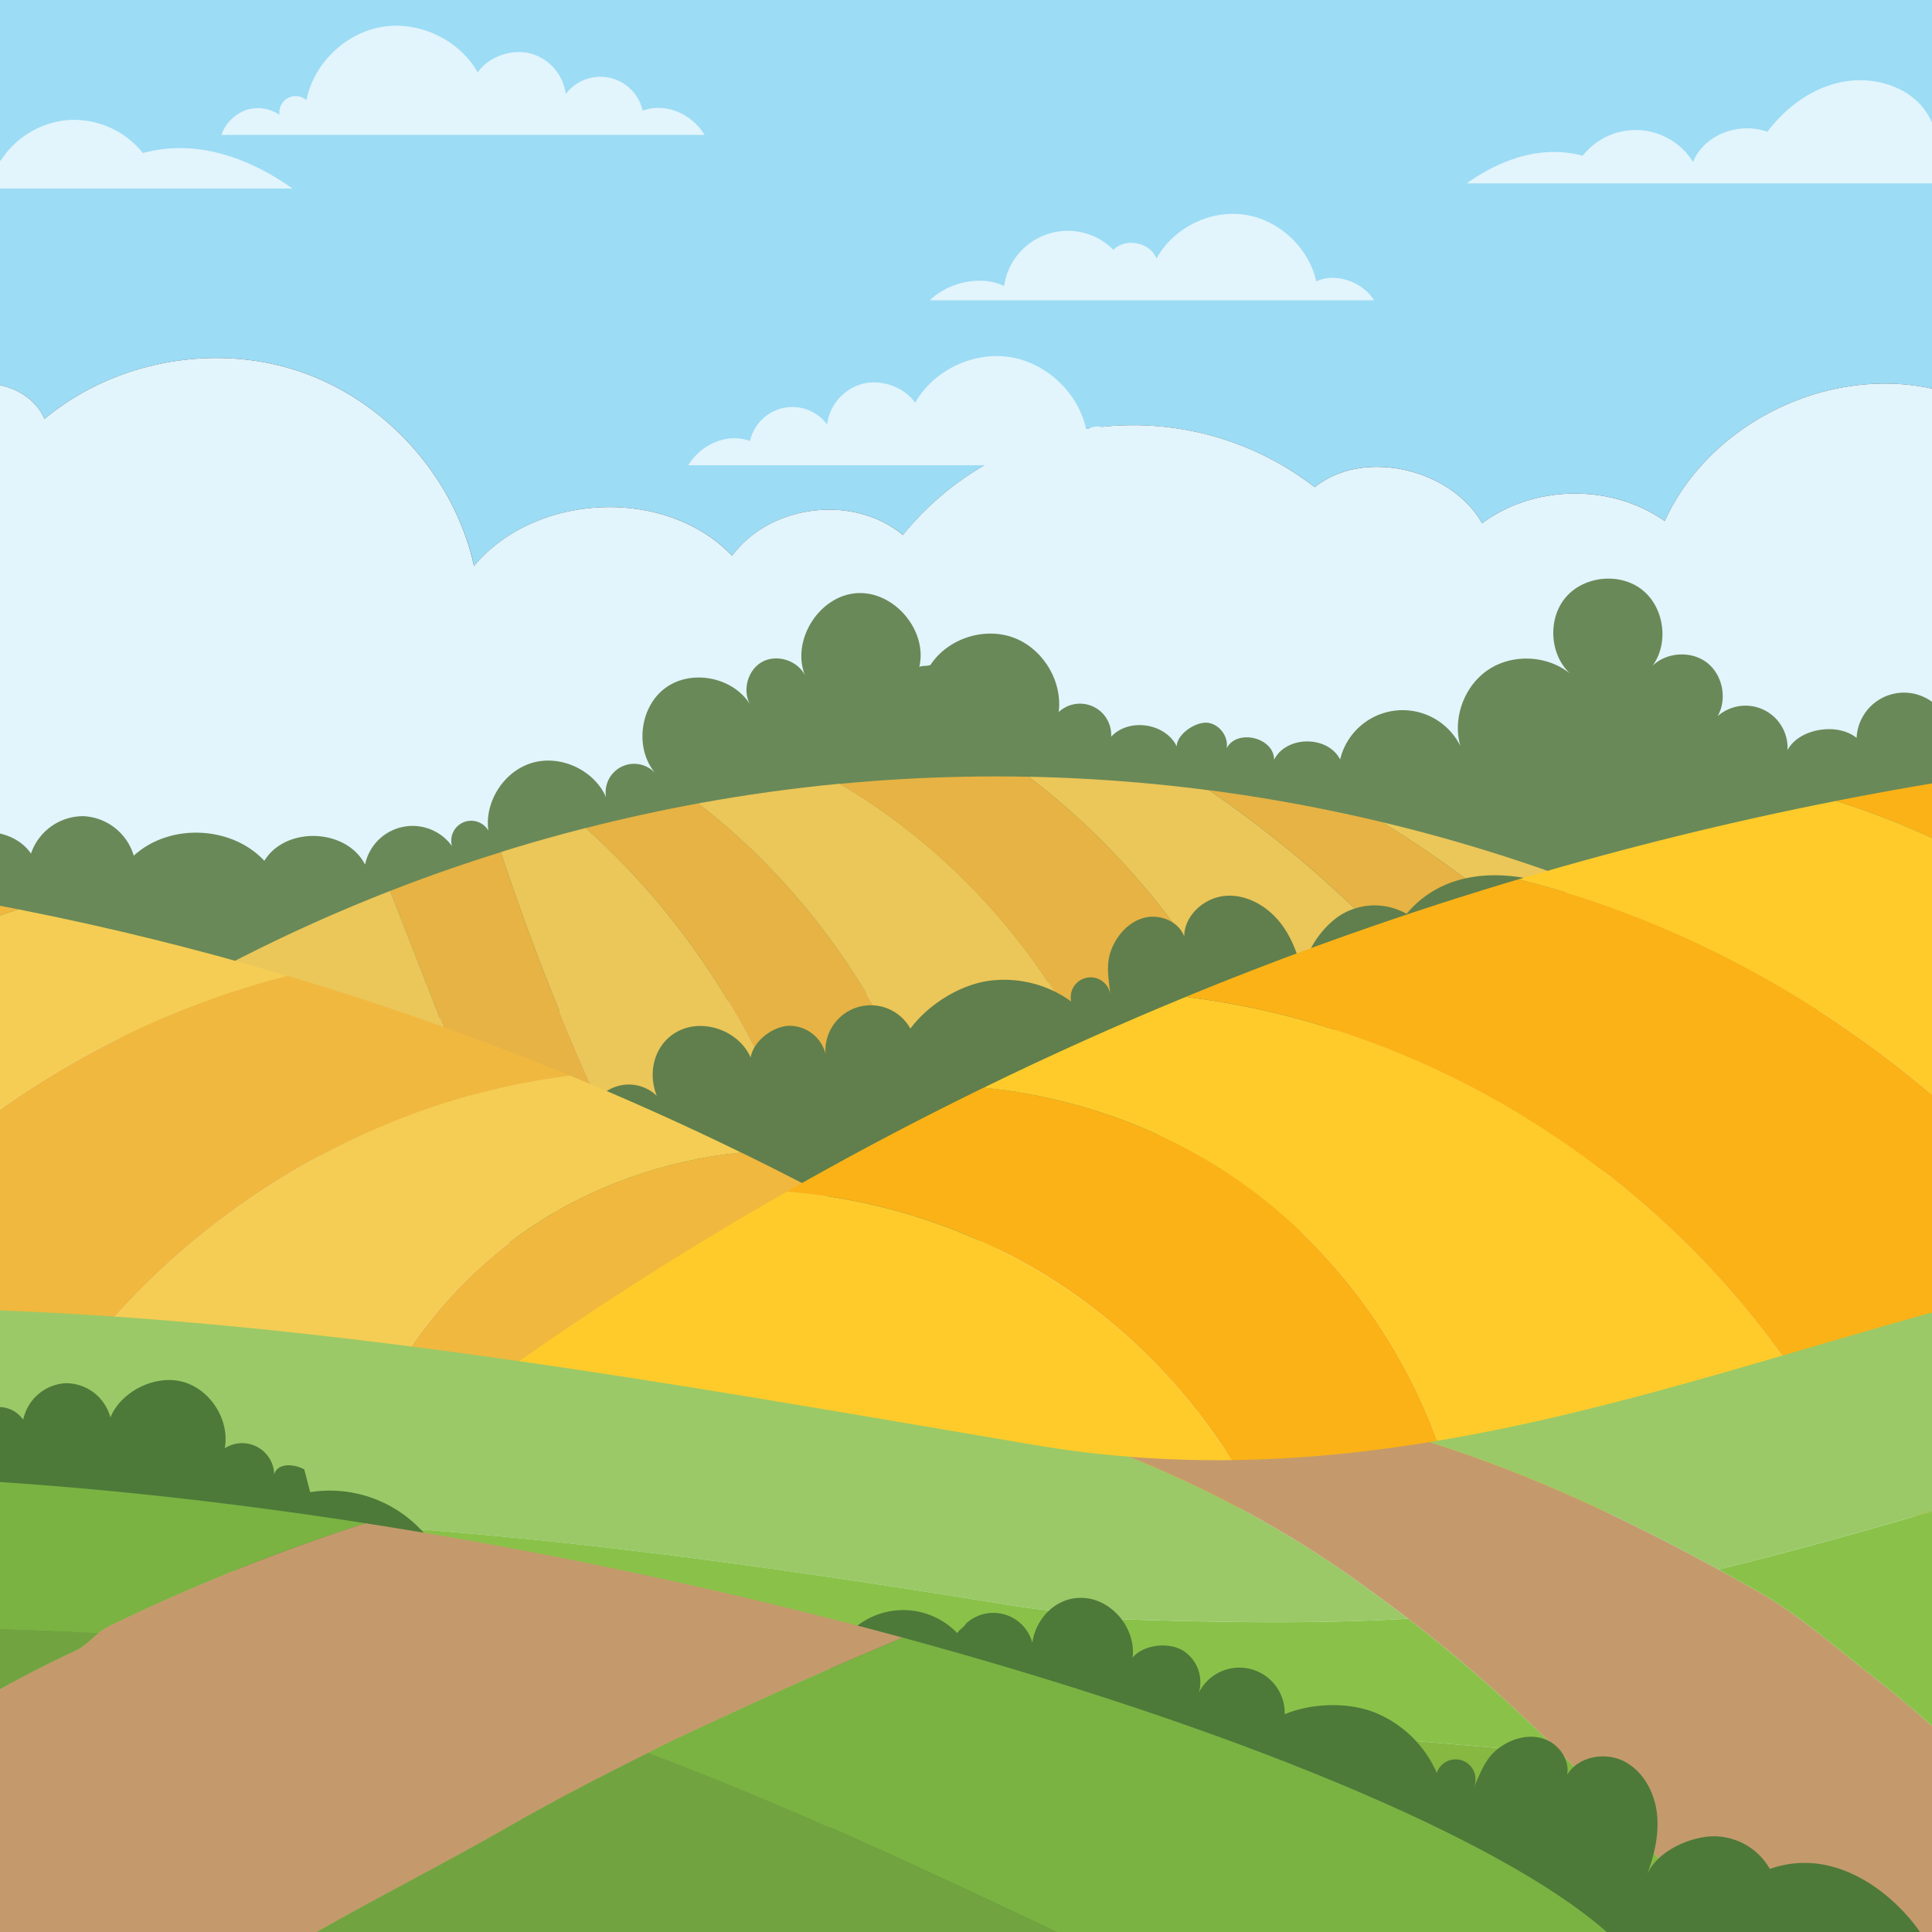 <svg id="Layer_1" data-name="Layer 1" xmlns="http://www.w3.org/2000/svg" viewBox="0 0 980 980"><rect x="0" y="0" width="980" height="980" fill="#333333" stroke="none"/><defs><style>.cls-1{fill:#9cdcf5;}.cls-2{fill:#e2f4fc;}.cls-3{fill:#698958;}.cls-4{fill:#ebc659;}.cls-5{fill:#e6b344;}.cls-6{fill:#607f4c;}.cls-7{fill:#f0b83f;}.cls-8{fill:#f5cd54;}.cls-9{fill:#fbb217;}.cls-10{fill:#ffcb2b;}.cls-11{fill:#9bc967;}.cls-12{fill:#8ac249;}.cls-13{fill:#86b842;}.cls-14{fill:#c49a6c;}.cls-15{fill:#4d7a39;}.cls-16{fill:#72a341;}.cls-17{fill:#7ab342;}</style></defs><path class="cls-1" d="M-91.8,152.91c30-2.73,58.62,20.81,62.48,50.64,14.18-15.2,43.62-10.13,51.88,8.95,35.38-29.43,86.38-38.82,129.92-23.91s78.07,53.59,88,98.53c31.16-37.36,97.32-40.38,130.94-5.2,19.35-26.19,61.55-31.33,86.62-10.55a150.41,150.41,0,0,1,208.88-24.23c24.68-20,69.31-9.37,84.87,18.3,26.49-19.68,65.68-20.17,92.65-1.15,23.47-51.43,86.81-80.91,141.27-65.73,3-14.24,15.08-28.5,29-32.85a42.15,42.15,0,0,1,40.6,9.34c4-38.33,44.91-68.48,82.7-60.93a218.79,218.79,0,0,1,52-70.95V0H-210V25.57a141.68,141.68,0,0,1,67,29.68A141.87,141.87,0,0,1-91.8,152.91Z"/><path class="cls-2" d="M1138,114.12c-37.79-7.55-78.71,22.6-82.7,60.93a42.15,42.15,0,0,0-40.6-9.34c-13.9,4.35-25.95,18.61-29,32.85-54.46-15.18-117.8,14.3-141.27,65.73-27-19-66.16-18.53-92.65,1.15-15.56-27.67-60.19-38.26-84.87-18.3A150.41,150.41,0,0,0,458,271.37c-25.07-20.78-67.27-15.64-86.62,10.55-33.62-35.18-99.78-32.16-130.94,5.2-9.9-44.94-44.44-83.62-88-98.53S57.94,183.07,22.56,212.5c-8.26-19.08-37.7-24.15-51.88-8.95-3.86-29.83-32.52-53.37-62.48-50.64A141.87,141.87,0,0,0-143,55.25a141.68,141.68,0,0,0-67-29.68V980H1190V43.17A218.79,218.79,0,0,0,1138,114.12Z"/><path class="cls-3" d="M-210,385.17c2.9-8.12,17-10.53,25.37-8.47s14.9,9,18.64,16.74,5.1,16.45,6.43,25a23.28,23.28,0,0,1,21.49-7.08,23.28,23.28,0,0,1,17,14.92A15.22,15.22,0,0,1-106,418.71a15.21,15.21,0,0,1,12.4,11.4c2.7-16.21,17.94-29.41,34.37-29.76S-27,412.52-23.62,428.6c10-10.66,31.22-7.78,39.33,4.4a28,28,0,0,1,26.46-19,28,28,0,0,1,25.68,20.05c18.06-16.57,49.51-15.34,66.24,2.59,10.8-17.67,41.65-16.51,51.09,1.92a24.62,24.62,0,0,1,44.1-9.36,10.11,10.11,0,0,1,18.45-7.87c-2.06-14.81,8.08-30.37,22.47-34.45s31.19,3.82,37.22,17.51a14.46,14.46,0,0,1,25.08-12.06c-10.67-12.48-8.09-33.93,5.23-43.52s34.48-5.25,42.94,8.83c-4.34-7.27-1.42-17.89,6-21.93s17.94-.69,21.67,6.91c-7.09-17.73,7.07-40.35,26.12-41.72s36.29,19,31.82,37.55c.74-1,5.1-.36,5.84-1.36,8.79-13.21,27.1-19.16,42-13.64s24.87,22,22.91,37.73a15.83,15.83,0,0,1,26.59,12.53c8.94-9.7,27.51-7,33.28,4.9,0-6.1,9.41-12.54,15.48-12s10.92,7,9.81,13c5.15-10.11,24.1-5.55,24.09,5.79,6.16-12.34,27.22-12.44,33.49-.15a32.63,32.63,0,0,1,61-6.81c-4.09-14.2,2-30.73,14.37-38.85s29.93-7.2,41.36,2.18c-10.51-9.74-11.55-27.95-2.23-38.83s27.48-12.64,38.71-3.75,13.7,27,5.25,38.54c7.2-7,19.67-7.75,27.63-1.59s10.39,18.41,5.4,27.14a21.36,21.36,0,0,1,35.44,17.26c5.75-11.07,25.47-14.18,35.06-6.21a24.05,24.05,0,0,1,44.36-11.78c-4.15-12.48,2.25-27.54,14.11-33.22s27.61-1.2,34.72,9.85c-8.09-20.75,7.06-47.07,29.07-50.5s44.44,17,43,39.27c6.78-10.52,25-10.3,31.48.37C1152.37,307.1,1190,298.1,1190,298.1V458.78L41.42,527.54-210,463Z"/><path class="cls-4" d="M865.74,566.13c24.15-16,45.34-35.85,60.4-59.64A844.81,844.81,0,0,0,701,417,610.46,610.46,0,0,1,865.74,566.13Z"/><path class="cls-4" d="M297.12,420q-21.71,5.53-43.1,12.22a1275.49,1275.49,0,0,0,85,198.67c26.32,2.46,52.7,3.73,79.13,4.16C402.33,552.91,359.52,475.8,297.12,420Z"/><path class="cls-5" d="M197.88,451.93l65.43,167.51A570.15,570.15,0,0,0,320.4,629q9.32,1.08,18.64,1.95a1275.49,1275.49,0,0,1-85-198.67Q225.61,441.1,197.88,451.93Z"/><path class="cls-5" d="M354.13,407.53q-28.71,5.27-57,12.49c62.4,55.78,105.21,132.89,121.05,215.05,22.72.37,45.47.13,68.22-.53C473.57,545.81,425.16,462.27,354.13,407.53Z"/><path class="cls-4" d="M56,523.41c62.88,47.71,132,79.48,207.31,96L197.88,451.93A839.1,839.1,0,0,0,56,523.41Z"/><path class="cls-4" d="M425.93,397.53q-36.09,3.45-71.8,10c71,54.74,119.44,138.28,132.26,227,32.15-.93,64.31-2.67,96.43-4.63C569,534.27,509.09,446.49,425.93,397.53Z"/><path class="cls-4" d="M613.35,400.87A837.4,837.4,0,0,0,521.78,394c73.45,55.91,125.06,139.91,142.53,230.52,40.88-3.37,81.54-8.7,120.64-20.74q4.49-1.4,9-2.92A574.4,574.4,0,0,0,613.35,400.87Z"/><path class="cls-5" d="M701,417a848.75,848.75,0,0,0-87.63-16.17A574.4,574.4,0,0,1,793.94,600.81c24.81-8.39,49.56-19.91,71.8-34.68A610.46,610.46,0,0,0,701,417Z"/><path class="cls-5" d="M521.78,394q-16.53-.34-33.06,0-31.46.61-62.79,3.61c83.16,49,143,136.74,156.89,232.38q16.3-1,32.6-2c16.28-1,32.6-2.06,48.89-3.41C646.84,533.86,595.23,449.86,521.78,394Z"/><path class="cls-6" d="M251.37,618.67A38.07,38.07,0,0,1,298,571.21c-.22-1.46,1.52-4.87,1.3-6.33a20.47,20.47,0,0,1,33.88-9c-5.27-13-.45-28.15,12.45-33.57s29.57,1.29,35.13,14.14c1.35-8.31,11.1-15.83,19.51-16.12a18.93,18.93,0,0,1,18.47,14.18,23,23,0,0,1,43.05-12.76c8.89-11.94,24.53-21.92,39.25-24.15A57.91,57.91,0,0,1,543.36,508a10.08,10.08,0,1,1,19.84-3.47c-.77-8.1-2.41-15.09.48-22.69s9-14.34,16.85-16.33,17.32,1.87,20.16,9.5c.08-10.88,10.45-19.92,21.3-20.62s21.3,5.58,27.88,14.24,9.79,19.4,11.72,30.1c-2.4-12,7.12-26.59,17.11-33.7a32.78,32.78,0,0,1,34.77-1.49c24.27-28.92,64.8-19.42,81.78-11.4L320.11,734.4Z"/><path class="cls-7" d="M268.07,623.34C300,601.58,337.53,588.45,376,584.61q43,21,84.66,44.7A251.55,251.55,0,0,0,348.53,665.8c-38.75,24-70.41,59.11-91.07,99.72l-85.41,1.09C184.61,709.14,219.4,656.52,268.07,623.34Z"/><path class="cls-8" d="M348.53,665.8a251.55,251.55,0,0,1,112.09-36.49,1454,1454,0,0,1,192.64,131.2l-395.8,5C278.12,724.91,309.78,689.84,348.53,665.8Z"/><path class="cls-8" d="M289,545.56q44.07,18.12,86.92,39.05c-38.43,3.84-76,17-107.89,38.73-48.67,33.18-83.46,85.8-96,143.27l-178.2,2.26C43.68,649.82,161,561.23,289,545.56Z"/><path class="cls-7" d="M145.83,495A1501.77,1501.77,0,0,1,289,545.56C161,561.23,43.68,649.82-6.15,768.87l-155.73,2C-112,636.73,7.14,530,145.83,495Z"/><path class="cls-7" d="M-100.86,443.86q55.46,6.6,110.35,17.43C-86.39,491.17-168,564.08-210,655.24V505.79A321.22,321.22,0,0,1-100.86,443.86Z"/><path class="cls-8" d="M9.49,461.29Q78.38,474.88,145.83,495C7.14,530-112,636.73-161.88,770.84l-48.12.61V655.24C-168,564.08-86.39,491.17,9.49,461.29Z"/><path class="cls-9" d="M626.19,597.41c-37.66-25.66-81.91-41.15-127.24-45.68q-50.76,24.76-99.84,52.72a296.74,296.74,0,0,1,132.2,43c45.69,28.35,83,69.71,107.4,117.61l100.73,1.27C724.62,698.59,683.6,636.55,626.19,597.41Z"/><path class="cls-10" d="M531.31,647.49a296.74,296.74,0,0,0-132.2-43A1715.92,1715.92,0,0,0,171.92,759.18l466.79,5.92C614.34,717.2,577,675.84,531.31,647.49Z"/><path class="cls-10" d="M601.46,505.68q-52,21.39-102.51,46.05c45.33,4.53,89.58,20,127.24,45.68,57.41,39.14,98.43,101.18,113.25,169L949.6,769C890.83,628.64,752.49,524.17,601.46,505.68Z"/><path class="cls-9" d="M770.35,446a1767.86,1767.86,0,0,0-168.89,59.67c151,18.49,289.37,123,348.14,263.36l183.65,2.32C1074.45,613.2,933.92,487.34,770.35,446Z"/><path class="cls-9" d="M1061.29,385.75q-65.41,7.78-130.14,20.55C1044.23,441.54,1140.51,527.53,1190,635V458.78A378.79,378.79,0,0,0,1061.29,385.75Z"/><path class="cls-10" d="M931.15,406.3q-81.25,16-160.8,39.71c163.57,41.33,304.1,167.19,362.9,325.35l56.75.72V635C1140.51,527.53,1044.23,441.54,931.15,406.3Z"/><path class="cls-11" d="M511,814c13,2,25,4,38,3,3,0,5,3,8,4,53,1.75,105,3.15,157.3.07Q704.4,813.46,694,806c-38.86-28.63-79.11-49.83-121.08-67.07-15.78-1.25-31.75-3.19-47.92-5.93-248-42-496-88-735-62V792c15.66-1.46,31.46-2.44,47-5C66,751,283,777,511,814Z"/><path class="cls-12" d="M557,821c-3-1-5-4-8-4-13,1-25-1-38-3-228-37-445-63-674-27-15.54,2.59-31.34,3.57-47,5V958.44A110.49,110.49,0,0,0-199,954c35-17,71-26,110-34,120-25,232-35,350-44,152-11,303-6,456,7,24.91,2.16,49.75,4.31,74.55,6.16a782.69,782.69,0,0,0-77.25-68.09C662,824.15,610,822.75,557,821Z"/><path class="cls-13" d="M261,876c-118,9-230,19-350,44-39,8-75,17-110,34a110.49,110.49,0,0,1-11,4.44V980H870.05a186.4,186.4,0,0,0-23-31c-18.34-21.07-36.53-40.92-55.45-59.84-24.8-1.85-49.64-4-74.55-6.16C564,870,413,865,261,876Z"/><path class="cls-14" d="M947,848c-19-15-35-29-54-40-55-31.22-110.08-58.37-167.89-76.5-49.11,8-99.61,11.59-152.19,7.43,42,17.24,82.22,38.44,121.08,67.07,60,43,106,89,153,143a186.4,186.4,0,0,1,23,31h210.58c-2.79-3.38-5.63-6.73-8.63-10C1032,926,995,885,947,848Z"/><path class="cls-12" d="M1183,717c-109.32,17.63-204.66,53.14-311.35,79.11Q882.33,801.95,893,808c19,11,35,25,54,40a619.56,619.56,0,0,1,49.32,42.53A703.33,703.33,0,0,0,1097,874c33.6-8,62.73-24.32,93-40.26V715.8C1187.67,716.19,1185.34,716.58,1183,717Z"/><path class="cls-11" d="M1190,715.8V631c-155.71,0-302.67,74.13-464.89,100.5,50.34,15.78,98.57,38.42,146.54,64.61,106.69-26,202-61.48,311.35-79.11C1185.34,716.58,1187.67,716.19,1190,715.8Z"/><path class="cls-15" d="M421.23,845.4a38.07,38.07,0,0,1,64.35-17c.56-1.37,3.79-3.41,4.35-4.78a20.46,20.46,0,0,1,33.71,9.6c2.09-13.84,14-24.44,27.85-22.5s24.76,16.2,23,30.09c5.4-6.46,17.63-7.94,25-3.9a18.93,18.93,0,0,1,8.64,21.63,23,23,0,0,1,43.53,11c13.74-5.73,32.29-6.32,46.08-.72a57.89,57.89,0,0,1,31.06,30.52,10.08,10.08,0,1,1,18.83,7.15c3.48-7.36,5.64-14.2,12-19.26s15-7.75,22.83-5.44,13.93,10.46,12.47,18.47c5.63-9.31,19.16-11.79,28.85-6.85s15.46,15.68,16.7,26.48-1.5,21.69-5.3,31.87c4.07-11.57,19.7-19.23,31.92-20.23A32.75,32.75,0,0,1,897.75,948c35.63-12.47,65.63,16.39,76.13,32H421.23Z"/><path class="cls-15" d="M227.59,799.14a63.75,63.75,0,0,0-70.26-42.24q-1.47-5.76-3-11.54c-5.35-3-13.8-3.31-15.23,2.64a16.26,16.26,0,0,0-25.07-13.37C116.55,720.35,106.94,705,93,701s-31.55,4.62-37,18a23.34,23.34,0,0,0-22.59-17.38,23.33,23.33,0,0,0-21.64,18.55,14.91,14.91,0,0,0-17.11-5.63,14.62,14.62,0,0,0-9.36,15.16c-12.85-12.44-34.65-14.26-49.38-4.12a12.85,12.85,0,0,0-10.56-10.9c-5.38-.8-10.74,1.5-12.92,6.48,5.65-10.72,2.89-25.19-6.33-33.07s-23.93-8.37-33.65-1.13c2.33-5.16-.76-12-6.17-13.7s-12.83,2.16-13.82,7.74c-.14-12.17-9.88-23.52-21.88-25.51s-24.88,5.61-28.94,17.08C-200,664-210,667-210,667V788.33Z"/><path class="cls-16" d="M-210,834.1V980h42.72C-104.06,924.85-38.66,872.92,39,837c4.25-2.13,7.51-5.76,11.17-8.76C-36.49,823.67-122.68,824.2-210,834.1Z"/><path class="cls-17" d="M185.36,772.67C49.05,751.48-89.64,741.93-210,752.15v82c87.32-9.9,173.51-10.43,260.17-5.86A25.65,25.65,0,0,1,55,825,1000.56,1000.56,0,0,1,185.36,772.67Z"/><path class="cls-14" d="M185.36,772.67A1000.56,1000.56,0,0,0,55,825c-6,3-10,9-16,12-77.66,35.92-143.06,87.85-206.28,143h328c32.16-18.36,65.75-35.23,98.29-54,28-16,54-29,82-43,30-14,58-27,88-40,9.83-4.21,19.41-8.3,28.93-12.31A2542.57,2542.57,0,0,0,185.36,772.67Z"/><path class="cls-16" d="M259,926c-32.54,18.77-66.13,35.64-98.29,54H536c-68.58-32.49-136.28-64.29-207.14-90.92C305.37,900.86,282.91,912.34,259,926Z"/><path class="cls-17" d="M457.93,830.69c-9.52,4-19.1,8.1-28.93,12.31-30,13-58,26-88,40q-6.13,3.06-12.14,6.08C399.72,915.71,467.42,947.51,536,980H815C761.32,932.6,625,876.08,457.93,830.69Z"/><path class="cls-2" d="M357.41,68.43H112.29a20.69,20.69,0,0,1,12.5-12.6,19.29,19.29,0,0,1,17,2.44,8.27,8.27,0,0,1,13.64-7.46c3.71-18.64,19.8-34.17,38.57-37.21s38.93,6.6,48.34,23.12c5.47-8,17.09-12,26.54-9.66a24.65,24.65,0,0,1,18.11,20.61A22,22,0,0,1,326,56.11C337.74,51.86,350.9,57.77,357.41,68.43Z"/><path class="cls-2" d="M349.11,236H594.23a20.65,20.65,0,0,0-12.5-12.59,19.32,19.32,0,0,0-17,2.43,8.27,8.27,0,0,0-13.64-7.46c-3.71-18.64-19.8-34.17-38.57-37.21s-38.93,6.61-48.34,23.12c-5.47-8-17.09-12-26.54-9.65a24.64,24.64,0,0,0-18.11,20.6,22,22,0,0,0-39.06,8.44C368.78,219.43,355.62,225.34,349.11,236Z"/><path class="cls-2" d="M697,152.33H471.67c9.11-9.11,26.13-13,37.67-7.22a32.61,32.61,0,0,1,55.45-18.38c6.13-6.36,18.65-3.83,21.83,4.41,8.5-15.48,27.06-24.76,44.54-22.26s32.7,16.62,36.51,33.86C677.44,138,691.35,143.07,697,152.33Z"/><path class="cls-2" d="M980.18,93H744c17.43-12.37,38.19-19.59,58.8-14a34.25,34.25,0,0,1,56,3.16c5.57-14,23.45-20.45,37.67-15.32,8.8-11.56,20.91-21,35-24.62s30.11-.81,40.83,9S987,80.17,980.18,93Z"/><path class="cls-2" d="M-156.33,95.63h304.7c-22.49-15.95-49.27-25.27-75.87-18A44.94,44.94,0,0,0,35.31,60.84,45,45,0,0,0,.23,81.69C-6.95,63.56-30,55.3-48.36,61.92-59.72,47-75.34,34.84-93.49,30.16s-38.84-1.05-52.67,11.6S-165.13,79.09-156.33,95.63Z"/></svg>